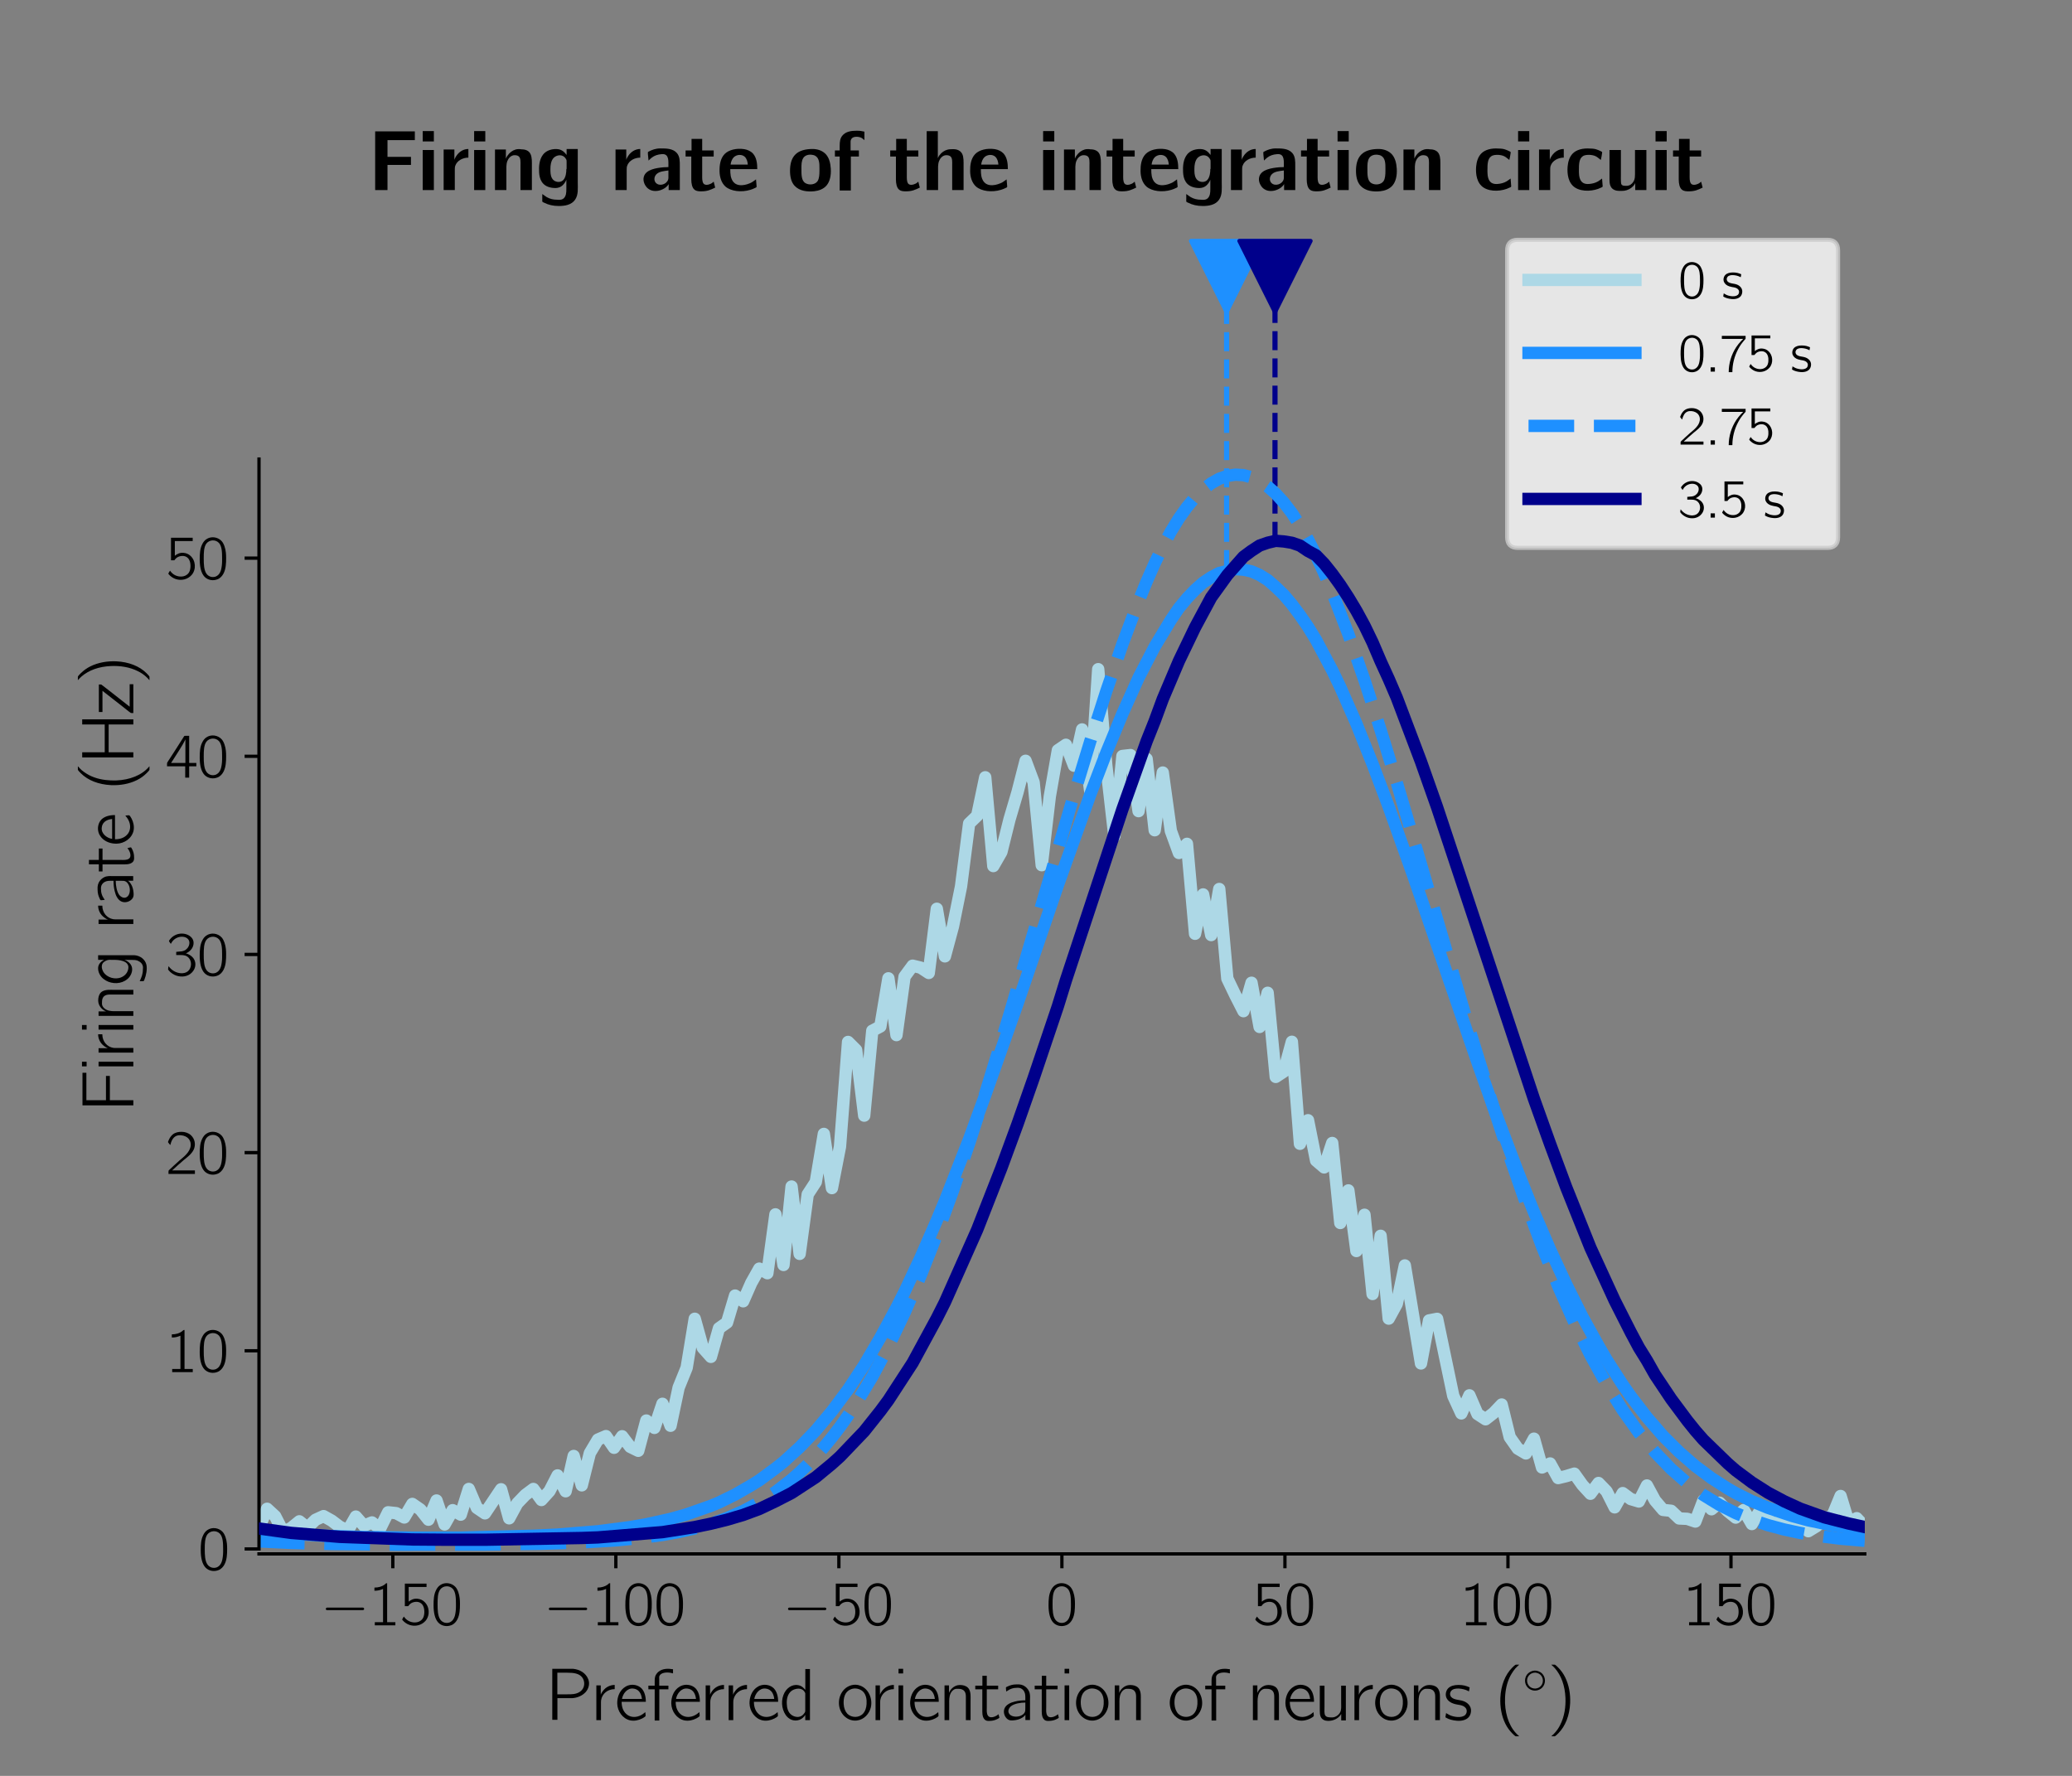 <?xml version="1.0" encoding="utf-8" standalone="no"?>
<!DOCTYPE svg PUBLIC "-//W3C//DTD SVG 1.1//EN"
  "http://www.w3.org/Graphics/SVG/1.1/DTD/svg11.dtd">
<svg xmlns:xlink="http://www.w3.org/1999/xlink" width="504pt" height="432pt" viewBox="0 0 504 432" xmlns="http://www.w3.org/2000/svg" version="1.1">
 <rect x="0" y="0" width="504" height="432" fill="#808080" stroke="none"/>
 <defs>
  <style type="text/css">*{stroke-linejoin: round; stroke-linecap: butt}</style>
 </defs>
 <g id="figure_1">
  <g id="patch_1">
   <path d="M 0 432 
L 504 432 
L 504 0 
L 0 0 
L 0 432 
z
" style="fill: none"/>
  </g>
  <g id="axes_1">
   <g id="patch_2">
    <path d="M 63 378 
L 453.6 378 
L 453.6 51.84 
L 63 51.84 
L 63 378 
z
" style="fill: none"/>
   </g>
   <g id="PathCollection_1">
    <defs>
     <path id="mf5aa8ccef8" d="M -0 8.66 
L 8.66 -8.66 
L -8.66 -8.66 
z
" style="stroke: #1e90ff"/>
    </defs>
    <g clip-path="url(#pd84a118e8a)">
     <use xlink:href="#mf5aa8ccef8" x="298.359" y="67.266" style="fill: #1e90ff; stroke: #1e90ff"/>
    </g>
   </g>
   <g id="LineCollection_1">
    <path d="M 298.359 138.43 
L 298.359 67.266 
" clip-path="url(#pd84a118e8a)" style="fill: none; stroke-dasharray: 4.625,2; stroke-dashoffset: 0; stroke: #1e90ff; stroke-width: 1.25"/>
   </g>
   <g id="LineCollection_2">
    <path d="M 310.135 131.56 
L 310.135 67.266 
" clip-path="url(#pd84a118e8a)" style="fill: none; stroke-dasharray: 4.625,2; stroke-dashoffset: 0; stroke: #00008b; stroke-width: 1.25"/>
   </g>
   <g id="line2d_1">
    <path d="M 63 371.64 
L 64.963 367.022 
L 66.926 368.829 
L 68.888 372.665 
L 70.851 371.678 
L 72.814 370.075 
L 74.777 371.633 
L 76.74 369.707 
L 78.703 368.81 
L 80.665 369.906 
L 82.628 371.386 
L 84.591 372.338 
L 86.554 368.92 
L 88.517 371.151 
L 90.479 370.344 
L 92.442 371.858 
L 94.405 367.878 
L 96.368 368.089 
L 98.331 369.142 
L 100.293 365.844 
L 102.256 367.197 
L 104.219 369.683 
L 106.182 365.011 
L 108.145 370.829 
L 110.108 367.36 
L 112.07 368.452 
L 114.033 362.202 
L 115.996 366.807 
L 117.959 368.136 
L 121.884 362.28 
L 123.847 369.345 
L 125.81 365.715 
L 127.773 363.671 
L 129.736 362.204 
L 131.698 364.891 
L 133.661 362.72 
L 135.624 358.907 
L 137.587 362.761 
L 139.55 354.179 
L 141.513 361.322 
L 143.475 353.488 
L 145.438 350.19 
L 147.401 349.346 
L 149.364 352.185 
L 151.327 349.382 
L 153.289 351.959 
L 155.252 352.921 
L 157.215 345.557 
L 159.178 347.348 
L 161.141 341.486 
L 163.104 346.831 
L 165.066 337.559 
L 167.029 332.709 
L 168.992 320.801 
L 170.955 327.864 
L 172.918 330.07 
L 174.88 323.117 
L 176.843 321.725 
L 178.806 315.158 
L 180.769 316.55 
L 182.732 312.093 
L 184.694 308.603 
L 186.657 309.718 
L 188.62 295.403 
L 190.583 307.714 
L 192.546 288.634 
L 194.509 305.018 
L 196.471 290.548 
L 198.434 287.538 
L 200.397 275.834 
L 202.36 289.016 
L 204.323 278.928 
L 206.285 253.459 
L 208.248 255.425 
L 210.211 271.387 
L 212.174 250.735 
L 214.137 249.703 
L 216.099 237.986 
L 218.062 251.798 
L 220.025 237.575 
L 221.988 234.913 
L 223.951 235.393 
L 225.914 236.683 
L 227.876 221.065 
L 229.839 232.643 
L 231.802 225.351 
L 233.765 215.634 
L 235.728 200.338 
L 237.69 198.443 
L 239.653 189.081 
L 241.616 210.677 
L 243.579 207.261 
L 245.542 199.376 
L 247.505 192.714 
L 249.467 185.068 
L 251.43 190.32 
L 253.393 210.468 
L 255.356 193.738 
L 257.319 182.505 
L 259.281 181.172 
L 261.244 186.265 
L 263.207 177.44 
L 265.17 192.342 
L 267.133 162.784 
L 269.095 186.165 
L 271.058 203.384 
L 273.021 183.901 
L 274.984 183.68 
L 276.947 197.317 
L 278.91 184.615 
L 280.872 201.963 
L 282.835 187.928 
L 284.798 202.11 
L 286.761 207.494 
L 288.724 205.268 
L 290.686 227.149 
L 292.649 217.576 
L 294.612 227.462 
L 296.575 216.255 
L 298.538 238.046 
L 300.501 242.14 
L 302.463 245.975 
L 304.426 239.061 
L 306.389 249.814 
L 308.352 241.503 
L 310.315 261.966 
L 312.277 260.676 
L 314.24 253.42 
L 316.203 278.238 
L 318.166 272.505 
L 320.129 282.313 
L 322.091 283.985 
L 324.054 278.04 
L 326.017 297.504 
L 327.98 289.574 
L 329.943 304.322 
L 331.906 295.499 
L 333.868 314.776 
L 335.831 300.615 
L 337.794 320.765 
L 339.757 317.169 
L 341.72 307.828 
L 345.645 331.673 
L 347.608 321.205 
L 349.571 320.823 
L 353.496 339.56 
L 355.459 343.824 
L 357.422 339.425 
L 359.385 343.976 
L 361.348 345.251 
L 363.311 343.726 
L 365.273 341.661 
L 367.236 349.607 
L 369.199 352.403 
L 371.162 353.561 
L 373.125 349.967 
L 375.087 356.977 
L 377.05 356.002 
L 379.013 359.552 
L 380.976 359.078 
L 382.939 358.477 
L 384.902 361.225 
L 386.864 363.371 
L 388.827 360.75 
L 390.79 362.779 
L 392.753 366.675 
L 394.716 363.212 
L 396.678 364.667 
L 398.641 365.253 
L 400.604 361.358 
L 402.567 364.997 
L 404.53 367.302 
L 406.492 367.512 
L 408.455 369.382 
L 410.418 369.471 
L 412.381 370.126 
L 414.344 364.998 
L 416.307 367.143 
L 418.269 365.549 
L 420.232 367.581 
L 422.195 369.171 
L 424.158 367.335 
L 426.121 370.738 
L 428.083 367.547 
L 432.009 371.316 
L 433.972 368.489 
L 435.935 371.174 
L 437.897 370.185 
L 439.86 372.481 
L 441.823 371.284 
L 443.786 369.536 
L 445.749 368.674 
L 447.712 363.912 
L 449.674 370.363 
L 451.637 369.313 
L 453.6 371.411 
L 453.6 371.411 
" clip-path="url(#pd84a118e8a)" style="fill: none; stroke: #add8e6; stroke-width: 3; stroke-linecap: square"/>
   </g>
   <g id="matplotlib.axis_1">
    <g id="xtick_1">
     <g id="line2d_2">
      <defs>
       <path id="mbafdf47191" d="M 0 0 
L 0 3.5 
" style="stroke: #000000; stroke-width: 0.8"/>
      </defs>
      <g>
       <use xlink:href="#mbafdf47191" x="95.55" y="378" style="stroke: #000000; stroke-width: 0.8"/>
      </g>
     </g>
     <g id="text_1">
      <!-- $\mathdefault{−150}$ -->
      <g transform="translate(77.97 395.378) scale(0.15 -0.15)">
       <defs>
        <path id="HFBRSY10-0" d="M 627 1797 
C 512 1759 499 1586 627 1554 
C 659 1541 698 1548 736 1548 
L 4141 1548 
C 4218 1548 4339 1522 4403 1586 
C 4474 1656 4435 1784 4333 1804 
C 4256 1816 4166 1804 4090 1804 
L 730 1804 
C 698 1804 659 1810 627 1797 
z
" transform="scale(0.016)"/>
        <path id="HFBR17-31" d="M 621 3841 
L 621 3520 
C 973 3520 1216 3584 1498 3706 
L 1498 321 
L 659 321 
L 659 0 
L 2752 0 
L 2752 321 
L 1914 321 
L 1914 4288 
C 1760 4288 1786 4247 1664 4152 
C 1402 3950 1037 3841 621 3841 
z
" transform="scale(0.016)"/>
        <path id="HFBR17-35" d="M 538 4245 
L 538 1949 
L 781 1949 
C 813 1949 858 1943 883 1956 
C 915 1975 934 2020 954 2046 
C 998 2103 1050 2148 1101 2193 
C 1331 2386 1773 2463 2067 2315 
C 2470 2123 2547 1614 2515 1216 
C 2496 964 2419 733 2272 585 
C 1933 224 1363 224 947 435 
C 742 538 570 699 442 891 
L 435 891 
C 416 859 269 634 269 595 
C 269 569 288 550 301 531 
C 493 306 742 132 1030 36 
C 1600 -144 2240 -3 2643 460 
C 3123 1019 3059 1930 2502 2417 
C 2336 2572 2106 2681 1830 2706 
C 1459 2758 1126 2578 928 2411 
L 928 3904 
L 2746 3904 
L 2746 4245 
L 538 4245 
z
" transform="scale(0.016)"/>
        <path id="HFBR17-30" d="M 947 4087 
C 762 3959 634 3785 538 3586 
C 307 3136 282 2609 282 2037 
C 282 1317 410 656 768 276 
C 1107 -77 1645 -167 2099 19 
C 2381 129 2586 366 2714 623 
C 2944 1080 2970 1626 2970 2191 
C 2970 2371 2963 2551 2944 2731 
C 2899 3162 2752 3637 2515 3901 
C 2125 4332 1427 4428 947 4087 
z
M 2234 3721 
C 2534 3400 2560 2783 2560 2198 
L 2560 1851 
C 2560 1555 2509 1170 2445 951 
C 2355 649 2208 431 1914 296 
C 1555 167 1184 289 979 572 
C 704 938 691 1587 691 2159 
C 691 2699 698 3297 960 3650 
C 1248 4036 1869 4100 2234 3721 
z
" transform="scale(0.016)"/>
       </defs>
       <use xlink:href="#HFBRSY10-0" transform="scale(0.996)"/>
       <use xlink:href="#HFBR17-31" transform="translate(77.487 0) scale(0.996)"/>
       <use xlink:href="#HFBR17-35" transform="translate(128.131 0) scale(0.996)"/>
       <use xlink:href="#HFBR17-30" transform="translate(178.774 0) scale(0.996)"/>
      </g>
     </g>
    </g>
    <g id="xtick_2">
     <g id="line2d_3">
      <g>
       <use xlink:href="#mbafdf47191" x="149.8" y="378" style="stroke: #000000; stroke-width: 0.8"/>
      </g>
     </g>
     <g id="text_2">
      <!-- $\mathdefault{−100}$ -->
      <g transform="translate(132.22 395.378) scale(0.15 -0.15)">
       <use xlink:href="#HFBRSY10-0" transform="scale(0.996)"/>
       <use xlink:href="#HFBR17-31" transform="translate(77.487 0) scale(0.996)"/>
       <use xlink:href="#HFBR17-30" transform="translate(128.131 0) scale(0.996)"/>
       <use xlink:href="#HFBR17-30" transform="translate(178.774 0) scale(0.996)"/>
      </g>
     </g>
    </g>
    <g id="xtick_3">
     <g id="line2d_4">
      <g>
       <use xlink:href="#mbafdf47191" x="204.05" y="378" style="stroke: #000000; stroke-width: 0.8"/>
      </g>
     </g>
     <g id="text_3">
      <!-- $\mathdefault{−50}$ -->
      <g transform="translate(190.393 395.378) scale(0.15 -0.15)">
       <use xlink:href="#HFBRSY10-0" transform="scale(0.996)"/>
       <use xlink:href="#HFBR17-35" transform="translate(77.487 0) scale(0.996)"/>
       <use xlink:href="#HFBR17-30" transform="translate(128.131 0) scale(0.996)"/>
      </g>
     </g>
    </g>
    <g id="xtick_4">
     <g id="line2d_5">
      <g>
       <use xlink:href="#mbafdf47191" x="258.3" y="378" style="stroke: #000000; stroke-width: 0.8"/>
      </g>
     </g>
     <g id="text_4">
      <!-- $\mathdefault{0}$ -->
      <g transform="translate(254.377 395.378) scale(0.15 -0.15)">
       <use xlink:href="#HFBR17-30" transform="scale(0.996)"/>
      </g>
     </g>
    </g>
    <g id="xtick_5">
     <g id="line2d_6">
      <g>
       <use xlink:href="#mbafdf47191" x="312.55" y="378" style="stroke: #000000; stroke-width: 0.8"/>
      </g>
     </g>
     <g id="text_5">
      <!-- $\mathdefault{50}$ -->
      <g transform="translate(304.704 395.378) scale(0.15 -0.15)">
       <use xlink:href="#HFBR17-35" transform="scale(0.996)"/>
       <use xlink:href="#HFBR17-30" transform="translate(50.643 0) scale(0.996)"/>
      </g>
     </g>
    </g>
    <g id="xtick_6">
     <g id="line2d_7">
      <g>
       <use xlink:href="#mbafdf47191" x="366.8" y="378" style="stroke: #000000; stroke-width: 0.8"/>
      </g>
     </g>
     <g id="text_6">
      <!-- $\mathdefault{100}$ -->
      <g transform="translate(355.032 395.378) scale(0.15 -0.15)">
       <use xlink:href="#HFBR17-31" transform="scale(0.996)"/>
       <use xlink:href="#HFBR17-30" transform="translate(50.643 0) scale(0.996)"/>
       <use xlink:href="#HFBR17-30" transform="translate(101.286 0) scale(0.996)"/>
      </g>
     </g>
    </g>
    <g id="xtick_7">
     <g id="line2d_8">
      <g>
       <use xlink:href="#mbafdf47191" x="421.05" y="378" style="stroke: #000000; stroke-width: 0.8"/>
      </g>
     </g>
     <g id="text_7">
      <!-- $\mathdefault{150}$ -->
      <g transform="translate(409.282 395.378) scale(0.15 -0.15)">
       <use xlink:href="#HFBR17-31" transform="scale(0.996)"/>
       <use xlink:href="#HFBR17-35" transform="translate(50.643 0) scale(0.996)"/>
       <use xlink:href="#HFBR17-30" transform="translate(101.286 0) scale(0.996)"/>
      </g>
     </g>
    </g>
    <g id="text_8">
     <!-- Preferred orientation of neurons $(^\circ)$ -->
     <g transform="translate(132.911 418.444) scale(0.175 -0.175)">
      <defs>
       <path id="HFBR17-50" d="M 512 4480 
L 512 32 
L 960 32 
L 960 1920 
L 1862 1920 
C 2003 1920 2144 1920 2278 1920 
C 2752 1959 3149 2153 3418 2443 
C 3693 2746 3814 3210 3635 3603 
C 3430 4099 2944 4415 2323 4480 
C 2138 4480 1946 4480 1760 4480 
L 512 4480 
z
M 954 2254 
L 954 4139 
L 1830 4139 
C 2387 4139 2893 4075 3149 3690 
C 3322 3432 3347 3072 3206 2795 
C 3130 2646 3014 2531 2874 2447 
C 2560 2254 2195 2254 1843 2254 
L 954 2254 
z
" transform="scale(0.016)"/>
       <path id="HFBR17-72" d="M 800 2224 
L 794 2224 
L 794 3033 
L 410 3033 
L 410 0 
L 813 0 
L 813 1465 
C 813 1562 813 1658 826 1754 
C 915 2301 1389 2706 2010 2706 
L 2010 3072 
C 1600 3072 1222 2873 979 2545 
C 909 2449 832 2339 800 2224 
z
" transform="scale(0.016)"/>
       <path id="HFBR17-65" d="M 2675 700 
C 2528 591 2483 533 2298 436 
C 1907 224 1446 224 1114 459 
C 794 689 608 1065 608 1600 
L 2720 1600 
C 2720 2075 2611 2487 2342 2776 
C 2048 3065 1587 3155 1197 3033 
C 1050 2988 915 2911 794 2814 
C 390 2487 218 1966 224 1458 
C 237 790 691 122 1363 -20 
C 1715 -91 2086 -13 2400 147 
C 2458 179 2669 295 2694 353 
C 2714 385 2675 700 2675 700 
z
M 2381 1850 
L 640 1850 
C 717 2319 1101 2814 1619 2756 
C 2042 2718 2266 2416 2349 2037 
C 2362 1972 2368 1915 2381 1850 
z
" transform="scale(0.016)"/>
       <path id="HFBR17-66" d="M 678 3009 
L 128 3009 
L 128 2688 
L 678 2688 
L 678 -32 
L 1082 -32 
L 1082 2688 
L 1875 2688 
L 1875 3009 
L 1075 3009 
L 1075 3570 
C 1075 3660 1056 3771 1094 3861 
C 1229 4144 1683 4196 2054 4132 
C 2131 4119 2202 4093 2278 4080 
L 2278 4441 
C 1843 4512 1363 4512 1005 4219 
C 947 4168 896 4118 851 4053 
C 717 3888 678 3704 678 3417 
L 678 3009 
z
" transform="scale(0.016)"/>
       <path id="HFBR17-64" d="M 2278 4460 
L 2278 2648 
C 2157 2783 2035 2911 1869 2988 
C 1299 3226 749 2918 467 2410 
C 141 1806 179 1009 570 443 
C 845 51 1299 -141 1779 32 
C 1965 103 2189 289 2266 456 
L 2272 456 
L 2272 0 
L 2682 0 
L 2682 4460 
L 2278 4460 
z
M 2253 2397 
C 2285 2339 2272 2262 2272 2198 
L 2272 874 
C 2272 726 2266 713 2182 598 
C 2067 424 1888 302 1677 283 
C 1370 257 1056 405 877 656 
C 774 803 717 983 685 1163 
C 672 1234 672 1298 666 1369 
C 627 1793 717 2294 1088 2564 
C 1152 2609 1222 2641 1293 2673 
C 1664 2815 2074 2776 2253 2397 
z
" transform="scale(0.016)"/>
       <path id="HFBR17-6f" d="M 685 2693 
C 115 2127 51 1144 544 508 
C 614 411 698 328 794 257 
C 1030 64 1376 -77 1779 -32 
C 2419 45 2861 566 2995 1112 
C 3174 1877 2797 2731 2093 3001 
C 1542 3226 992 3001 685 2693 
z
M 2285 2519 
C 2592 2242 2650 1799 2624 1407 
C 2605 1105 2522 790 2310 565 
C 1965 192 1325 192 954 552 
C 762 758 646 1053 627 1407 
C 595 1927 723 2480 1235 2686 
C 1613 2853 2048 2731 2285 2519 
z
" transform="scale(0.016)"/>
       <path id="HFBR17-69" d="M 410 4480 
L 410 4075 
L 813 4075 
L 813 4480 
L 410 4480 
z
M 410 3033 
L 410 0 
L 813 0 
L 813 3033 
L 410 3033 
z
" transform="scale(0.016)"/>
       <path id="HFBR17-6e" d="M 806 2386 
L 800 2386 
L 800 3033 
L 410 3033 
L 410 0 
L 819 0 
L 819 1404 
C 819 1718 800 2040 941 2334 
C 1011 2482 1120 2610 1267 2687 
C 1389 2745 1517 2745 1651 2732 
C 1843 2732 2029 2681 2150 2520 
C 2266 2372 2272 2180 2272 2000 
L 2272 0 
L 2682 0 
L 2682 1719 
C 2682 2040 2714 2392 2560 2681 
C 2438 2912 2202 3021 1952 3053 
C 1824 3072 1690 3072 1562 3047 
C 1229 2976 922 2707 806 2386 
z
" transform="scale(0.016)"/>
       <path id="HFBR17-74" d="M 691 3872 
L 691 3009 
L 70 3009 
L 70 2688 
L 685 2688 
L 685 961 
C 685 677 666 335 851 97 
C 960 -45 1107 -83 1331 -64 
C 1517 -64 1702 -25 1875 42 
C 1933 68 2144 161 2170 207 
C 2182 233 2099 518 2099 518 
L 1946 401 
C 1747 278 1350 149 1184 382 
C 1037 582 1075 880 1075 1112 
L 1075 2688 
L 2067 2688 
L 2067 3009 
L 1075 3009 
L 1075 3872 
L 691 3872 
z
" transform="scale(0.016)"/>
       <path id="HFBR17-61" d="M 506 2497 
C 614 2551 704 2630 813 2683 
C 986 2762 1165 2816 1357 2816 
C 1446 2822 1549 2835 1638 2816 
C 1798 2790 1939 2693 2035 2557 
C 2131 2401 2170 2265 2170 2014 
L 2170 1729 
C 1862 1729 1555 1703 1261 1625 
C 890 1541 486 1352 352 1014 
C 218 690 358 261 646 66 
C 787 -32 954 -32 1120 -19 
C 1389 0 1658 65 1888 208 
C 1997 272 2106 357 2170 467 
L 2176 467 
L 2176 13 
L 2579 13 
L 2579 1721 
C 2579 1908 2598 2109 2560 2297 
C 2522 2555 2362 2769 2176 2918 
C 1958 3086 1709 3143 1376 3118 
C 1069 3118 832 3040 602 2929 
C 570 2916 506 2895 486 2857 
C 467 2830 480 2785 480 2752 
C 493 2667 499 2582 506 2497 
z
M 2170 1536 
L 2170 1048 
C 2170 900 2176 765 2093 637 
C 2022 534 1926 463 1824 412 
C 1459 225 902 283 742 592 
C 614 816 749 1080 934 1228 
C 1210 1440 1747 1536 2170 1536 
z
" transform="scale(0.016)"/>
       <path id="HFBR17-75" d="M 410 3008 
L 410 830 
C 410 643 416 457 493 283 
C 614 33 870 -64 1133 -64 
C 1485 -64 1837 52 2093 303 
C 2163 373 2227 444 2272 534 
L 2278 534 
L 2278 -25 
L 2682 -25 
L 2682 3008 
L 2272 3008 
L 2272 1466 
C 2272 1196 2310 900 2170 656 
C 2067 476 1888 335 1690 271 
C 1555 232 1414 232 1274 245 
C 1139 258 992 271 902 386 
C 774 541 819 907 819 1132 
L 819 3008 
L 410 3008 
z
" transform="scale(0.016)"/>
       <path id="HFBR17-73" d="M 198 617 
C 186 527 166 444 154 354 
C 141 283 122 251 186 219 
C 448 65 762 -19 1133 -51 
C 1549 -90 2074 7 2278 418 
C 2336 534 2368 662 2374 791 
C 2400 1253 2035 1549 1722 1658 
C 1370 1793 890 1748 646 2018 
C 518 2166 512 2385 634 2539 
C 890 2899 1715 2744 2042 2584 
C 2093 2558 2138 2526 2195 2513 
L 2253 2860 
C 1952 2995 1690 3072 1274 3072 
C 915 3072 589 2989 384 2783 
C 179 2571 109 2217 230 1948 
C 346 1690 589 1523 851 1440 
C 1229 1305 1658 1369 1907 1061 
C 2048 881 2022 611 1862 450 
C 1555 167 902 270 544 424 
C 422 476 314 553 198 617 
z
" transform="scale(0.016)"/>
       <path id="HFBR17-28" d="M 2189 -1408 
C 2138 -1350 2074 -1298 2016 -1247 
C 1965 -1202 1920 -1151 1875 -1099 
C 1235 -392 902 739 954 1941 
C 979 2596 1107 3264 1414 3856 
C 1555 4119 1798 4492 2016 4678 
C 2074 4730 2138 4781 2189 4839 
L 1978 4839 
C 1946 4839 1901 4845 1869 4833 
C 1792 4794 1600 4601 1574 4575 
C 960 3959 595 3027 544 1941 
C 512 1163 640 372 986 -322 
C 1139 -630 1344 -913 1587 -1157 
C 1651 -1221 1792 -1363 1869 -1401 
C 1901 -1414 1946 -1408 1978 -1408 
L 2189 -1408 
z
" transform="scale(0.016)"/>
       <path id="HFBRSY10-e" d="M 582 2413 
C 250 1933 282 1248 698 819 
C 858 659 1050 550 1267 486 
C 1773 339 2266 570 2509 832 
C 2938 1293 2944 2029 2541 2502 
C 2394 2682 2182 2803 1965 2874 
C 1389 3072 832 2758 582 2413 
z
M 1894 2630 
C 2029 2586 2150 2522 2253 2432 
C 2643 2080 2694 1472 2368 1062 
C 2202 864 1978 723 1658 698 
C 1357 685 1107 794 941 941 
C 550 1293 499 1901 826 2310 
C 902 2400 992 2483 1094 2541 
C 1318 2669 1606 2726 1894 2630 
z
" transform="scale(0.016)"/>
       <path id="HFBR17-29" d="M 320 4839 
C 371 4781 435 4730 493 4678 
C 544 4633 589 4582 634 4530 
C 1190 3888 1510 3014 1555 1941 
C 1587 1144 1466 315 1101 -405 
C 979 -656 819 -894 634 -1099 
C 589 -1151 544 -1202 493 -1247 
C 435 -1298 371 -1350 320 -1408 
L 531 -1408 
C 563 -1408 608 -1414 640 -1401 
C 717 -1363 909 -1170 934 -1144 
C 1549 -527 1914 405 1965 1491 
C 1997 2268 1869 3059 1523 3753 
C 1370 4061 1165 4344 922 4588 
C 858 4653 717 4794 640 4833 
C 608 4845 563 4839 531 4839 
L 320 4839 
z
" transform="scale(0.016)"/>
      </defs>
      <use xlink:href="#HFBR17-50" transform="scale(0.996)"/>
      <use xlink:href="#HFBR17-72" transform="translate(62.889 0) scale(0.996)"/>
      <use xlink:href="#HFBR17-65" transform="translate(94.852 0) scale(0.996)"/>
      <use xlink:href="#HFBR17-66" transform="translate(139.684 0) scale(0.996)"/>
      <use xlink:href="#HFBR17-65" transform="translate(169.987 0) scale(0.996)"/>
      <use xlink:href="#HFBR17-72" transform="translate(214.819 0) scale(0.996)"/>
      <use xlink:href="#HFBR17-72" transform="translate(246.782 0) scale(0.996)"/>
      <use xlink:href="#HFBR17-65" transform="translate(278.745 0) scale(0.996)"/>
      <use xlink:href="#HFBR17-64" transform="translate(323.577 0) scale(0.996)"/>
      <use xlink:href="#HFBR17-6f" transform="translate(403.195 0) scale(0.996)"/>
      <use xlink:href="#HFBR17-72" transform="translate(450.932 0) scale(0.996)"/>
      <use xlink:href="#HFBR17-69" transform="translate(482.895 0) scale(0.996)"/>
      <use xlink:href="#HFBR17-65" transform="translate(501.99 0) scale(0.996)"/>
      <use xlink:href="#HFBR17-6e" transform="translate(546.822 0) scale(0.996)"/>
      <use xlink:href="#HFBR17-74" transform="translate(594.975 0) scale(0.996)"/>
      <use xlink:href="#HFBR17-61" transform="translate(631.089 0) scale(0.996)"/>
      <use xlink:href="#HFBR17-74" transform="translate(677.581 0) scale(0.996)"/>
      <use xlink:href="#HFBR17-69" transform="translate(713.695 0) scale(0.996)"/>
      <use xlink:href="#HFBR17-6f" transform="translate(732.79 0) scale(0.996)"/>
      <use xlink:href="#HFBR17-6e" transform="translate(783.434 0) scale(0.996)"/>
      <use xlink:href="#HFBR17-6f" transform="translate(863.051 0) scale(0.996)"/>
      <use xlink:href="#HFBR17-66" transform="translate(913.695 0) scale(0.996)"/>
      <use xlink:href="#HFBR17-6e" transform="translate(975.463 0) scale(0.996)"/>
      <use xlink:href="#HFBR17-65" transform="translate(1023.615 0) scale(0.996)"/>
      <use xlink:href="#HFBR17-75" transform="translate(1068.447 0) scale(0.996)"/>
      <use xlink:href="#HFBR17-72" transform="translate(1116.599 0) scale(0.996)"/>
      <use xlink:href="#HFBR17-6f" transform="translate(1148.563 0) scale(0.996)"/>
      <use xlink:href="#HFBR17-6e" transform="translate(1199.206 0) scale(0.996)"/>
      <use xlink:href="#HFBR17-73" transform="translate(1247.358 0) scale(0.996)"/>
      <use xlink:href="#HFBR17-28" transform="translate(1317.263 0) scale(0.996)"/>
      <use xlink:href="#HFBRSY10-e" transform="translate(1356.283 36.154) scale(0.697)"/>
      <use xlink:href="#HFBR17-29" transform="translate(1391.65 0) scale(0.996)"/>
     </g>
    </g>
   </g>
   <g id="matplotlib.axis_2">
    <g id="ytick_1">
     <g id="line2d_9">
      <defs>
       <path id="m2983f6e3b5" d="M 0 0 
L -3.5 0 
" style="stroke: #000000; stroke-width: 0.8"/>
      </defs>
      <g>
       <use xlink:href="#m2983f6e3b5" x="63" y="376.795" style="stroke: #000000; stroke-width: 0.8"/>
      </g>
     </g>
     <g id="text_9">
      <!-- $\mathdefault{0}$ -->
      <g transform="translate(48.154 381.984) scale(0.15 -0.15)">
       <use xlink:href="#HFBR17-30" transform="scale(0.996)"/>
      </g>
     </g>
    </g>
    <g id="ytick_2">
     <g id="line2d_10">
      <g>
       <use xlink:href="#m2983f6e3b5" x="63" y="328.589" style="stroke: #000000; stroke-width: 0.8"/>
      </g>
     </g>
     <g id="text_10">
      <!-- $\mathdefault{10}$ -->
      <g transform="translate(40.309 333.778) scale(0.15 -0.15)">
       <use xlink:href="#HFBR17-31" transform="scale(0.996)"/>
       <use xlink:href="#HFBR17-30" transform="translate(50.643 0) scale(0.996)"/>
      </g>
     </g>
    </g>
    <g id="ytick_3">
     <g id="line2d_11">
      <g>
       <use xlink:href="#m2983f6e3b5" x="63" y="280.384" style="stroke: #000000; stroke-width: 0.8"/>
      </g>
     </g>
     <g id="text_11">
      <!-- $\mathdefault{20}$ -->
      <g transform="translate(40.309 285.573) scale(0.15 -0.15)">
       <defs>
        <path id="HFBR17-32" d="M 467 2942 
C 557 3302 710 3711 1075 3872 
C 1229 3936 1395 3949 1562 3936 
C 1875 3910 2182 3782 2374 3526 
C 2515 3333 2566 3096 2541 2866 
C 2464 2198 1811 1718 1389 1359 
C 1146 1154 454 500 454 500 
L 346 397 
C 288 340 282 340 282 224 
L 282 0 
L 2970 0 
L 2970 360 
L 653 360 
C 858 559 1709 1313 1824 1403 
C 2195 1706 2611 2008 2835 2446 
C 3085 2948 2976 3580 2554 3953 
C 2298 4179 1946 4288 1606 4288 
C 1293 4288 973 4224 723 4026 
C 531 3865 371 3628 282 3384 
C 262 3346 230 3282 237 3237 
C 243 3199 282 3167 301 3141 
C 352 3077 403 3000 467 2942 
z
" transform="scale(0.016)"/>
       </defs>
       <use xlink:href="#HFBR17-32" transform="scale(0.996)"/>
       <use xlink:href="#HFBR17-30" transform="translate(50.643 0) scale(0.996)"/>
      </g>
     </g>
    </g>
    <g id="ytick_4">
     <g id="line2d_12">
      <g>
       <use xlink:href="#m2983f6e3b5" x="63" y="232.178" style="stroke: #000000; stroke-width: 0.8"/>
      </g>
     </g>
     <g id="text_12">
      <!-- $\mathdefault{30}$ -->
      <g transform="translate(40.309 237.367) scale(0.15 -0.15)">
       <defs>
        <path id="HFBR17-33" d="M 518 3246 
C 570 3323 608 3407 666 3484 
C 800 3664 986 3805 1197 3889 
C 1530 4024 2016 4024 2278 3726 
C 2509 3461 2413 3047 2202 2802 
C 2010 2576 1760 2466 1389 2466 
C 1280 2466 1178 2434 1069 2434 
L 1069 2112 
L 1510 2112 
C 1882 2112 2125 2055 2330 1836 
C 2682 1463 2650 801 2259 461 
C 2061 294 1786 242 1530 261 
C 1030 300 589 564 294 975 
C 262 911 262 821 250 750 
C 230 647 230 647 294 564 
C 480 313 845 82 1133 -2 
C 1645 -156 2240 -86 2637 306 
C 2714 384 2784 467 2842 557 
C 3078 930 3085 1418 2822 1778 
C 2714 1926 2573 2042 2413 2132 
C 2304 2196 2176 2260 2048 2273 
C 2419 2447 2765 2741 2829 3223 
C 2886 3672 2624 3948 2355 4108 
C 1939 4352 1395 4352 966 4139 
C 768 4043 589 3902 454 3728 
C 429 3696 333 3587 333 3535 
C 333 3503 358 3471 378 3445 
L 518 3246 
z
" transform="scale(0.016)"/>
       </defs>
       <use xlink:href="#HFBR17-33" transform="scale(0.996)"/>
       <use xlink:href="#HFBR17-30" transform="translate(50.643 0) scale(0.996)"/>
      </g>
     </g>
    </g>
    <g id="ytick_5">
     <g id="line2d_13">
      <g>
       <use xlink:href="#m2983f6e3b5" x="63" y="183.973" style="stroke: #000000; stroke-width: 0.8"/>
      </g>
     </g>
     <g id="text_13">
      <!-- $\mathdefault{40}$ -->
      <g transform="translate(40.309 189.162) scale(0.15 -0.15)">
       <defs>
        <path id="HFBR17-34" d="M 134 1152 
L 1984 1152 
L 1984 0 
L 2387 0 
L 2387 1152 
L 3117 1152 
L 3117 1493 
L 2387 1493 
L 2387 4254 
L 2042 4254 
C 1926 4254 1894 4261 1843 4164 
C 1587 3745 237 1649 192 1591 
C 141 1500 134 1507 134 1372 
L 134 1152 
z
M 2003 3896 
L 2003 1493 
L 550 1493 
C 595 1583 659 1666 717 1756 
C 1037 2251 1798 3427 1958 3794 
C 1978 3826 1984 3864 2003 3896 
z
" transform="scale(0.016)"/>
       </defs>
       <use xlink:href="#HFBR17-34" transform="scale(0.996)"/>
       <use xlink:href="#HFBR17-30" transform="translate(50.643 0) scale(0.996)"/>
      </g>
     </g>
    </g>
    <g id="ytick_6">
     <g id="line2d_14">
      <g>
       <use xlink:href="#m2983f6e3b5" x="63" y="135.768" style="stroke: #000000; stroke-width: 0.8"/>
      </g>
     </g>
     <g id="text_14">
      <!-- $\mathdefault{50}$ -->
      <g transform="translate(40.309 140.956) scale(0.15 -0.15)">
       <use xlink:href="#HFBR17-35" transform="scale(0.996)"/>
       <use xlink:href="#HFBR17-30" transform="translate(50.643 0) scale(0.996)"/>
      </g>
     </g>
    </g>
    <g id="text_15">
     <!-- Firing rate (Hz) -->
     <g transform="translate(32.435 270.315) rotate(-90) scale(0.175 -0.175)">
      <defs>
       <path id="HFBR17-46" d="M 512 4437 
L 512 0 
L 960 0 
L 960 2048 
L 3078 2048 
L 3078 2388 
L 960 2388 
L 960 4096 
L 3354 4096 
L 3354 4437 
L 512 4437 
z
" transform="scale(0.016)"/>
       <path id="HFBR17-67" d="M 2266 767 
L 2272 767 
L 2272 170 
C 2272 -10 2272 -183 2214 -356 
C 2118 -588 1952 -800 1677 -838 
C 1600 -845 1517 -838 1440 -832 
C 1024 -832 749 -707 416 -555 
L 416 -799 
C 416 -922 435 -928 557 -967 
C 883 -1102 1472 -1236 1875 -1134 
C 2323 -1018 2650 -594 2682 -78 
C 2688 12 2682 109 2682 200 
L 2682 3072 
L 2278 3072 
L 2278 2559 
C 2182 2719 2080 2867 1914 2970 
C 1466 3240 858 2944 608 2597 
C 198 2089 122 1302 448 735 
C 512 626 589 523 678 433 
C 986 131 1510 -30 1888 240 
C 2042 343 2221 581 2266 767 
z
M 1632 2752 
C 1690 2752 1754 2752 1811 2739 
C 2042 2694 2170 2488 2246 2282 
C 2291 2141 2278 1987 2278 1839 
C 2278 1518 2272 1184 2163 881 
C 2086 657 1926 457 1677 432 
C 1594 425 1510 438 1427 457 
C 1037 547 768 881 685 1267 
C 570 1826 845 2507 1408 2700 
C 1478 2726 1555 2745 1632 2752 
z
" transform="scale(0.016)"/>
       <path id="HFBR17-48" d="M 512 4460 
L 512 0 
L 960 0 
L 960 2155 
L 3386 2155 
L 3386 0 
L 3834 0 
L 3834 4460 
L 3386 4460 
L 3386 2496 
L 960 2496 
L 960 4460 
L 512 4460 
z
" transform="scale(0.016)"/>
       <path id="HFBR17-7a" d="M 230 3008 
L 230 2693 
L 2074 2693 
L 646 866 
C 480 643 294 446 141 210 
C 134 147 134 70 134 0 
L 2650 0 
L 2650 321 
L 691 321 
L 2131 2155 
C 2291 2372 2464 2575 2624 2798 
C 2630 2862 2630 2939 2630 3008 
L 230 3008 
z
" transform="scale(0.016)"/>
      </defs>
      <use xlink:href="#HFBR17-46" transform="scale(0.996)"/>
      <use xlink:href="#HFBR17-69" transform="translate(55.832 0) scale(0.996)"/>
      <use xlink:href="#HFBR17-72" transform="translate(74.927 0) scale(0.996)"/>
      <use xlink:href="#HFBR17-69" transform="translate(106.89 0) scale(0.996)"/>
      <use xlink:href="#HFBR17-6e" transform="translate(125.985 0) scale(0.996)"/>
      <use xlink:href="#HFBR17-67" transform="translate(174.138 0) scale(0.996)"/>
      <use xlink:href="#HFBR17-72" transform="translate(253.756 0) scale(0.996)"/>
      <use xlink:href="#HFBR17-61" transform="translate(285.719 0) scale(0.996)"/>
      <use xlink:href="#HFBR17-74" transform="translate(332.211 0) scale(0.996)"/>
      <use xlink:href="#HFBR17-65" transform="translate(368.325 0) scale(0.996)"/>
      <use xlink:href="#HFBR17-28" transform="translate(444.622 0) scale(0.996)"/>
      <use xlink:href="#HFBR17-48" transform="translate(483.642 0) scale(0.996)"/>
      <use xlink:href="#HFBR17-7a" transform="translate(551.305 0) scale(0.996)"/>
      <use xlink:href="#HFBR17-29" transform="translate(594.061 0) scale(0.996)"/>
     </g>
    </g>
   </g>
   <g id="PathCollection_2">
    <defs>
     <path id="m003c8a048e" d="M -0 8.66 
L 8.66 -8.66 
L -8.66 -8.66 
z
" style="stroke: #00008b"/>
    </defs>
    <g clip-path="url(#pd84a118e8a)">
     <use xlink:href="#m003c8a048e" x="310.135" y="67.266" style="fill: #00008b; stroke: #00008b"/>
    </g>
   </g>
   <g id="line2d_15">
    <path d="M 63 372.453 
L 68.888 372.994 
L 78.703 373.591 
L 88.517 373.894 
L 100.293 374.054 
L 112.07 374.044 
L 129.736 373.587 
L 135.624 373.298 
L 145.438 372.499 
L 153.289 371.478 
L 157.215 370.797 
L 163.104 369.492 
L 167.029 368.383 
L 172.918 366.309 
L 174.88 365.499 
L 178.806 363.574 
L 182.732 361.308 
L 184.694 360.091 
L 188.62 357.198 
L 190.583 355.642 
L 194.509 352.061 
L 198.434 347.981 
L 202.36 343.278 
L 206.285 338.021 
L 210.211 332.071 
L 214.137 325.377 
L 218.062 318.119 
L 220.025 314.24 
L 223.951 305.851 
L 227.876 296.865 
L 229.839 292.156 
L 235.728 277.117 
L 239.653 266.389 
L 247.505 244.147 
L 257.319 215.326 
L 265.17 193.369 
L 269.095 183.131 
L 273.021 173.62 
L 276.947 164.88 
L 280.872 157.307 
L 284.798 150.806 
L 286.761 147.924 
L 288.724 145.544 
L 290.686 143.484 
L 292.649 141.732 
L 294.612 140.419 
L 296.575 139.381 
L 300.501 138.43 
L 302.463 138.581 
L 304.426 138.997 
L 306.389 139.863 
L 308.352 141.089 
L 310.315 142.8 
L 312.277 144.696 
L 314.24 147.017 
L 316.203 149.649 
L 318.166 152.494 
L 320.129 155.691 
L 324.054 163.072 
L 326.017 167.145 
L 329.943 176.062 
L 333.868 185.854 
L 337.794 196.275 
L 343.682 212.777 
L 359.385 258.406 
L 363.311 269.461 
L 369.199 285.061 
L 373.125 294.875 
L 377.05 303.973 
L 380.976 312.431 
L 384.902 320.3 
L 388.827 327.394 
L 390.79 330.754 
L 394.716 336.866 
L 396.678 339.664 
L 400.604 344.777 
L 404.53 349.316 
L 408.455 353.221 
L 412.381 356.636 
L 416.307 359.568 
L 420.232 362.086 
L 422.195 363.225 
L 426.121 365.175 
L 430.046 366.787 
L 435.935 368.779 
L 439.86 369.838 
L 445.749 371.054 
L 453.6 372.219 
L 453.6 372.219 
" clip-path="url(#pd84a118e8a)" style="fill: none; stroke: #1e90ff; stroke-width: 3; stroke-linecap: square"/>
   </g>
   <g id="line2d_16">
    <path d="M 63 374.952 
L 70.851 375.337 
L 80.665 375.6 
L 96.368 375.759 
L 117.959 375.731 
L 131.698 375.537 
L 141.513 375.211 
L 149.364 374.741 
L 155.252 374.192 
L 161.141 373.399 
L 165.066 372.689 
L 168.992 371.794 
L 172.918 370.674 
L 176.843 369.283 
L 180.769 367.568 
L 184.694 365.474 
L 188.62 362.939 
L 192.546 359.899 
L 194.509 358.168 
L 196.471 356.287 
L 198.434 354.247 
L 200.397 352.039 
L 202.36 349.658 
L 204.323 347.094 
L 206.285 344.341 
L 208.248 341.394 
L 212.174 334.892 
L 216.099 327.552 
L 220.025 319.353 
L 223.951 310.289 
L 227.876 300.376 
L 231.802 289.651 
L 235.728 278.175 
L 239.653 266.032 
L 245.542 246.814 
L 253.393 220.066 
L 261.244 193.315 
L 265.17 180.433 
L 269.095 168.157 
L 273.021 156.698 
L 276.947 146.257 
L 278.91 141.479 
L 280.872 137.026 
L 282.835 132.943 
L 284.798 129.306 
L 286.761 126.11 
L 288.724 123.344 
L 290.686 121.002 
L 292.649 119.077 
L 294.612 117.565 
L 296.575 116.461 
L 298.538 115.764 
L 300.501 115.471 
L 302.463 115.582 
L 304.426 116.098 
L 306.389 117.018 
L 308.352 118.347 
L 310.315 120.086 
L 312.277 122.239 
L 314.24 124.814 
L 316.203 127.815 
L 318.166 131.253 
L 320.129 135.136 
L 322.091 139.435 
L 324.054 144.07 
L 327.98 154.255 
L 331.906 165.503 
L 335.831 177.612 
L 339.757 190.377 
L 345.645 210.291 
L 357.422 250.413 
L 363.311 269.434 
L 367.236 281.403 
L 371.162 292.68 
L 375.087 303.186 
L 379.013 312.869 
L 382.939 321.695 
L 386.864 329.657 
L 390.79 336.764 
L 394.716 343.041 
L 398.641 348.528 
L 402.567 353.275 
L 406.492 357.342 
L 410.418 360.79 
L 414.344 363.685 
L 418.269 366.092 
L 422.195 368.076 
L 426.121 369.696 
L 430.046 371.007 
L 433.972 372.061 
L 437.897 372.901 
L 441.823 373.567 
L 447.712 374.309 
L 453.6 374.821 
L 453.6 374.821 
" clip-path="url(#pd84a118e8a)" style="fill: none; stroke-dasharray: 11.1,4.8; stroke-dashoffset: 0; stroke: #1e90ff; stroke-width: 3"/>
   </g>
   <g id="patch_3">
    <path d="M 63 376.795 
L 63 111.665 
" style="fill: none; stroke: #000000; stroke-width: 0.8; stroke-linejoin: miter; stroke-linecap: square"/>
   </g>
   <g id="patch_4">
    <path d="M 63 378 
L 453.6 378 
" style="fill: none; stroke: #000000; stroke-width: 0.8; stroke-linejoin: miter; stroke-linecap: square"/>
   </g>
   <g id="line2d_17">
    <path d="M 63 371.826 
L 70.851 372.896 
L 82.628 373.854 
L 100.293 374.49 
L 108.145 374.551 
L 117.959 374.556 
L 141.513 374.132 
L 145.438 373.989 
L 161.141 372.707 
L 168.992 371.473 
L 172.918 370.654 
L 176.843 369.688 
L 180.769 368.525 
L 184.694 367.075 
L 188.62 365.211 
L 192.546 363.19 
L 198.434 359.337 
L 202.36 356.1 
L 204.323 354.329 
L 210.211 348.177 
L 214.137 343.243 
L 216.099 340.588 
L 221.988 331.53 
L 227.876 320.675 
L 229.839 316.786 
L 237.69 299.141 
L 243.579 284.111 
L 247.505 273.436 
L 251.43 262.235 
L 257.319 244.779 
L 259.281 238.438 
L 265.17 220.619 
L 273.021 196.85 
L 278.91 180.309 
L 280.872 175.393 
L 282.835 170.062 
L 286.761 160.801 
L 290.686 152.635 
L 294.612 145.328 
L 298.538 139.88 
L 302.463 135.44 
L 304.426 133.985 
L 306.389 132.708 
L 308.352 132.023 
L 310.315 131.56 
L 312.277 131.716 
L 314.24 132.032 
L 316.203 132.714 
L 318.166 134.036 
L 320.129 135.091 
L 322.091 137.124 
L 324.054 139.58 
L 326.017 142.309 
L 327.98 145.324 
L 329.943 148.598 
L 331.906 152.21 
L 333.868 156.27 
L 335.831 160.862 
L 337.794 165.154 
L 339.757 169.718 
L 345.645 185.283 
L 349.571 196.394 
L 373.125 267.327 
L 377.05 278.281 
L 380.976 288.833 
L 386.864 303.528 
L 392.753 316.36 
L 396.678 324.107 
L 398.641 327.788 
L 400.604 330.957 
L 402.567 334.431 
L 406.492 340.304 
L 410.418 345.579 
L 412.381 348.022 
L 414.344 350.265 
L 420.232 355.975 
L 422.195 357.686 
L 426.121 360.607 
L 430.046 363.108 
L 433.972 365.196 
L 437.897 366.995 
L 443.786 369.105 
L 449.674 370.616 
L 453.6 371.463 
L 453.6 371.463 
" clip-path="url(#pd84a118e8a)" style="fill: none; stroke: #00008b; stroke-width: 3; stroke-linecap: square"/>
   </g>
   <g id="legend_1">
    <g id="patch_5">
     <path d="M 369.205 133.274 
L 444.5 133.274 
Q 447.1 133.274 447.1 130.674 
L 447.1 60.94 
Q 447.1 58.34 444.5 58.34 
L 369.205 58.34 
Q 366.605 58.34 366.605 60.94 
L 366.605 130.674 
Q 366.605 133.274 369.205 133.274 
z
" style="fill: #ffffff; opacity: 0.8; stroke: #cccccc; stroke-linejoin: miter"/>
    </g>
    <g id="line2d_18">
     <path d="M 371.805 68.09 
L 384.805 68.09 
L 397.805 68.09 
" style="fill: none; stroke: #add8e6; stroke-width: 3; stroke-linecap: square"/>
    </g>
    <g id="text_16">
     <!-- 0 s -->
     <g transform="translate(408.205 72.64) scale(0.13 -0.13)">
      <use xlink:href="#HFBR17-30" transform="scale(0.996)"/>
      <use xlink:href="#HFBR17-73" transform="translate(82.108 0) scale(0.996)"/>
     </g>
    </g>
    <g id="line2d_19">
     <path d="M 371.805 85.849 
L 384.805 85.849 
L 397.805 85.849 
" style="fill: none; stroke: #1e90ff; stroke-width: 3; stroke-linecap: square"/>
    </g>
    <g id="text_17">
     <!-- 0.75 s -->
     <g transform="translate(408.205 90.399) scale(0.13 -0.13)">
      <defs>
       <path id="HFBR17-2e" d="M 634 501 
L 634 0 
L 1133 0 
L 1133 501 
L 634 501 
z
" transform="scale(0.016)"/>
       <path id="HFBR17-37" d="M 230 4200 
L 230 3840 
L 2739 3840 
L 2502 3608 
C 2291 3383 2099 3144 1926 2887 
C 1350 2017 1037 980 1037 -64 
L 1466 -64 
C 1466 877 1702 1817 2150 2648 
C 2368 3067 2598 3369 2899 3723 
C 2938 3762 2995 3807 3014 3858 
C 3027 3890 3021 3935 3021 3975 
L 3021 4200 
L 230 4200 
z
" transform="scale(0.016)"/>
      </defs>
      <use xlink:href="#HFBR17-30" transform="scale(0.996)"/>
      <use xlink:href="#HFBR17-2e" transform="translate(50.643 0) scale(0.996)"/>
      <use xlink:href="#HFBR17-37" transform="translate(78.04 0) scale(0.996)"/>
      <use xlink:href="#HFBR17-35" transform="translate(128.684 0) scale(0.996)"/>
      <use xlink:href="#HFBR17-73" transform="translate(210.792 0) scale(0.996)"/>
     </g>
    </g>
    <g id="line2d_20">
     <path d="M 371.805 103.607 
L 384.805 103.607 
L 397.805 103.607 
" style="fill: none; stroke-dasharray: 11.1,4.8; stroke-dashoffset: 0; stroke: #1e90ff; stroke-width: 3"/>
    </g>
    <g id="text_18">
     <!-- 2.75 -->
     <g transform="translate(408.205 108.157) scale(0.13 -0.13)">
      <use xlink:href="#HFBR17-32" transform="scale(0.996)"/>
      <use xlink:href="#HFBR17-2e" transform="translate(50.643 0) scale(0.996)"/>
      <use xlink:href="#HFBR17-37" transform="translate(78.04 0) scale(0.996)"/>
      <use xlink:href="#HFBR17-35" transform="translate(128.684 0) scale(0.996)"/>
     </g>
    </g>
    <g id="line2d_21">
     <path d="M 371.805 121.366 
L 384.805 121.366 
L 397.805 121.366 
" style="fill: none; stroke: #00008b; stroke-width: 3; stroke-linecap: square"/>
    </g>
    <g id="text_19">
     <!-- 3.5 s -->
     <g transform="translate(408.205 125.916) scale(0.13 -0.13)">
      <use xlink:href="#HFBR17-33" transform="scale(0.996)"/>
      <use xlink:href="#HFBR17-2e" transform="translate(50.643 0) scale(0.996)"/>
      <use xlink:href="#HFBR17-35" transform="translate(78.04 0) scale(0.996)"/>
      <use xlink:href="#HFBR17-73" transform="translate(160.149 0) scale(0.996)"/>
     </g>
    </g>
   </g>
  </g>
  <g id="text_20">
   <!-- \textbf{Firing rate of the integration circuit} -->
   <g transform="translate(89.401 46.237) scale(0.2 -0.2)">
    <defs>
     <path id="HFBRBX10-46" d="M 582 4480 
L 582 0 
L 1523 0 
L 1523 1920 
L 3315 1920 
L 3315 2535 
L 1523 2535 
L 1523 3812 
L 3610 3812 
L 3610 4480 
L 582 4480 
z
" transform="scale(0.016)"/>
     <path id="HFBRBX10-69" d="M 390 4502 
L 390 3712 
L 1242 3712 
L 1242 4502 
L 390 4502 
z
M 390 3057 
L 390 0 
L 1242 0 
L 1242 3057 
L 390 3057 
z
" transform="scale(0.016)"/>
     <path id="HFBRBX10-72" d="M 1216 2320 
L 1210 2320 
L 1210 3096 
L 390 3096 
L 390 0 
L 1242 0 
L 1242 1521 
C 1242 1631 1242 1742 1274 1845 
C 1414 2267 1869 2476 2278 2476 
L 2278 3136 
C 1894 3136 1568 2923 1357 2605 
C 1306 2521 1242 2424 1216 2320 
z
" transform="scale(0.016)"/>
     <path id="HFBRBX10-6e" d="M 1222 2409 
L 1216 2409 
L 1216 3096 
L 384 3096 
L 384 0 
L 1254 0 
L 1254 1367 
C 1254 1645 1229 1943 1325 2209 
C 1408 2422 1568 2610 1798 2656 
C 1952 2675 2106 2649 2189 2578 
C 2362 2448 2330 2131 2330 1872 
L 2330 0 
L 3200 0 
L 3200 1805 
C 3200 2155 3219 2506 3091 2759 
C 2970 3006 2714 3109 2406 3109 
C 2259 3136 2112 3136 1965 3097 
C 1715 3026 1498 2857 1350 2643 
C 1299 2571 1248 2494 1222 2409 
z
" transform="scale(0.016)"/>
     <path id="HFBRBX10-67" d="M 2317 784 
L 2323 784 
L 2323 75 
C 2323 -202 2304 -447 2131 -621 
C 1990 -756 1792 -756 1606 -736 
C 1331 -736 1069 -677 826 -538 
C 704 -466 602 -373 486 -301 
L 486 -730 
C 486 -775 474 -859 499 -892 
C 531 -931 595 -950 640 -969 
C 941 -1125 1312 -1216 1747 -1216 
C 2195 -1216 2714 -1138 2989 -737 
C 3251 -355 3194 130 3194 563 
L 3194 3136 
L 2342 3136 
L 2342 2681 
C 2125 2959 1907 3167 1414 3128 
C 1082 3102 755 2979 544 2707 
C 256 2337 218 1817 243 1362 
C 256 1109 307 848 448 628 
C 646 317 992 188 1344 162 
C 1754 123 1997 272 2182 531 
C 2234 609 2291 693 2317 784 
z
M 2342 1612 
L 2323 1612 
C 2323 1334 2285 997 2099 777 
C 1920 576 1581 576 1370 738 
C 1306 783 1261 841 1222 913 
C 1101 1133 1107 1392 1107 1632 
C 1107 1897 1152 2215 1325 2428 
C 1498 2629 1811 2720 2054 2603 
C 2150 2558 2234 2474 2285 2383 
C 2355 2292 2342 2221 2342 2059 
L 2342 1612 
z
" transform="scale(0.016)"/>
     <path id="HFBRBX10-61" d="M 582 2253 
C 666 2325 736 2409 826 2474 
C 1043 2642 1293 2720 1562 2739 
C 1696 2752 1837 2752 1946 2648 
C 2074 2518 2099 2309 2099 2082 
L 2099 1757 
C 1997 1744 1888 1744 1786 1744 
C 1152 1692 397 1568 230 1041 
C 109 677 333 293 525 132 
C 1037 -302 1882 34 2112 449 
L 2118 449 
L 2118 0 
L 2970 0 
L 2970 1840 
C 2970 2180 2982 2552 2746 2827 
C 2438 3179 1926 3179 1491 3179 
C 1126 3179 851 3076 582 2932 
C 538 2919 531 2897 531 2836 
C 531 2794 538 2752 538 2713 
C 557 2558 570 2409 582 2253 
z
M 2099 1497 
L 2099 1082 
C 2099 991 2106 901 2080 810 
C 1984 454 1434 253 1146 545 
C 954 752 1018 1076 1222 1244 
C 1434 1425 1773 1451 2099 1497 
z
" transform="scale(0.016)"/>
     <path id="HFBRBX10-74" d="M 582 3904 
L 582 3026 
L 128 3026 
L 128 2560 
L 563 2560 
L 563 809 
C 563 512 621 168 813 27 
C 966 -96 1158 -96 1344 -96 
C 1786 -96 2042 22 2387 189 
L 2272 642 
C 2157 557 2189 551 2042 480 
C 1882 402 1606 337 1485 512 
C 1382 687 1395 888 1395 1166 
L 1395 2560 
L 2272 2560 
L 2272 3026 
L 1395 3026 
L 1395 3904 
L 582 3904 
z
" transform="scale(0.016)"/>
     <path id="HFBRBX10-65" d="M 2976 817 
C 2867 745 2778 661 2662 596 
C 2259 376 1536 188 1203 681 
C 1043 933 1011 1186 1011 1600 
L 3072 1600 
C 3072 2008 3027 2468 2746 2786 
C 2573 2973 2336 3077 2086 3122 
C 1491 3213 896 3077 576 2747 
C 250 2403 186 1905 192 1445 
C 198 1017 320 557 646 266 
C 1056 -90 1850 -194 2547 20 
C 2669 52 2778 104 2893 156 
C 2931 175 2995 195 3014 234 
C 3027 247 3021 266 3021 285 
C 3008 467 2989 642 2976 817 
z
M 2349 1944 
L 1037 1944 
C 1056 2170 1165 2403 1293 2520 
C 1510 2714 1882 2747 2106 2552 
C 2272 2403 2336 2157 2349 1944 
z
" transform="scale(0.016)"/>
     <path id="HFBRBX10-6f" d="M 627 2737 
C 282 2413 198 1919 198 1465 
C 198 992 301 591 550 325 
C 928 -83 1530 -141 2048 -89 
C 2394 -50 2746 73 2982 345 
C 3238 643 3347 1122 3309 1640 
C 3283 2023 3206 2411 2957 2708 
C 2694 3011 2298 3136 1920 3136 
C 1376 3136 922 3016 627 2737 
z
M 1933 2681 
C 1990 2675 2048 2656 2099 2630 
C 2445 2455 2445 2008 2445 1671 
L 2445 1470 
C 2445 1179 2426 874 2304 687 
C 2131 421 1690 356 1395 518 
C 1050 706 1069 1192 1069 1684 
C 1069 1937 1069 2228 1210 2448 
C 1344 2662 1645 2746 1933 2681 
z
" transform="scale(0.016)"/>
     <path id="HFBRBX10-66" d="M 550 3026 
L 186 3026 
L 186 2560 
L 550 2560 
L 550 -32 
L 1402 -32 
L 1402 2560 
L 2016 2560 
L 2016 3026 
L 1382 3026 
L 1382 3555 
C 1382 3658 1370 3768 1421 3864 
C 1523 4096 1875 4096 2093 4032 
C 2253 3993 2310 3903 2438 3812 
L 2438 4459 
C 2208 4504 2144 4530 1843 4530 
C 1459 4530 1005 4478 749 4149 
C 589 3962 550 3698 550 3381 
L 550 3026 
z
" transform="scale(0.016)"/>
     <path id="HFBRBX10-68" d="M 384 4495 
L 384 0 
L 1254 0 
L 1254 1367 
C 1254 1645 1229 1943 1325 2209 
C 1408 2422 1568 2610 1798 2656 
C 1952 2675 2106 2649 2189 2578 
C 2362 2448 2330 2131 2330 1872 
L 2330 0 
L 3200 0 
L 3200 1815 
C 3200 2166 3219 2517 3091 2771 
C 2950 3031 2688 3122 2413 3122 
C 2266 3122 2118 3122 1971 3084 
C 1728 3020 1517 2868 1370 2671 
C 1318 2601 1267 2530 1242 2448 
L 1235 2448 
L 1235 4495 
L 384 4495 
z
" transform="scale(0.016)"/>
     <path id="HFBRBX10-63" d="M 2874 881 
C 2771 810 2682 732 2573 667 
C 2362 544 2131 486 1888 466 
C 1728 453 1562 466 1421 551 
C 1158 719 1114 1082 1107 1367 
L 1107 1535 
C 1107 1976 1120 2390 1395 2578 
C 1549 2688 1741 2688 1926 2688 
C 2099 2675 2272 2648 2426 2562 
C 2554 2490 2656 2385 2778 2299 
C 2816 2428 2861 2724 2880 2852 
C 2880 2930 2854 2924 2784 2962 
C 2701 3007 2618 3039 2534 3072 
C 2349 3148 2163 3168 1971 3168 
C 1421 3213 928 3085 646 2801 
C 378 2537 275 2151 243 1784 
C 198 1212 294 524 819 188 
C 1363 -162 2253 -91 2797 188 
C 2829 201 2893 220 2912 259 
C 2925 272 2918 298 2918 317 
C 2912 512 2880 693 2874 881 
z
" transform="scale(0.016)"/>
     <path id="HFBRBX10-75" d="M 384 3058 
L 384 828 
C 384 639 390 437 480 268 
C 608 20 883 -64 1146 -64 
C 1267 -64 1395 -64 1517 -51 
C 1766 -13 2010 107 2182 290 
C 2246 354 2310 436 2342 518 
L 2349 518 
L 2349 0 
L 3200 0 
L 3200 3057 
L 2330 3057 
L 2330 1211 
C 2330 1049 2323 900 2266 751 
C 2189 570 2048 408 1856 350 
C 1779 324 1702 324 1619 324 
C 1523 324 1402 324 1325 396 
C 1267 454 1267 539 1261 610 
C 1248 772 1254 942 1254 1104 
L 1254 3058 
L 384 3058 
z
" transform="scale(0.016)"/>
    </defs>
    <use xlink:href="#HFBRBX10-46" transform="scale(0.996)"/>
    <use xlink:href="#HFBRBX10-69" transform="translate(60.883 0) scale(0.996)"/>
    <use xlink:href="#HFBRBX10-72" transform="translate(86.343 0) scale(0.996)"/>
    <use xlink:href="#HFBRBX10-69" transform="translate(123.427 0) scale(0.996)"/>
    <use xlink:href="#HFBRBX10-6e" transform="translate(148.887 0) scale(0.996)"/>
    <use xlink:href="#HFBRBX10-67" transform="translate(204.789 0) scale(0.996)"/>
    <use xlink:href="#HFBRBX10-72" transform="translate(295.394 0) scale(0.996)"/>
    <use xlink:href="#HFBRBX10-61" transform="translate(332.477 0) scale(0.996)"/>
    <use xlink:href="#HFBRBX10-74" transform="translate(384.782 0) scale(0.996)"/>
    <use xlink:href="#HFBRBX10-65" transform="translate(425.047 0) scale(0.996)"/>
    <use xlink:href="#HFBRBX10-6f" transform="translate(510.671 0) scale(0.996)"/>
    <use xlink:href="#HFBRBX10-66" transform="translate(565.466 0) scale(0.996)"/>
    <use xlink:href="#HFBRBX10-74" transform="translate(633.655 0) scale(0.996)"/>
    <use xlink:href="#HFBRBX10-68" transform="translate(673.921 0) scale(0.996)"/>
    <use xlink:href="#HFBRBX10-65" transform="translate(729.823 0) scale(0.996)"/>
    <use xlink:href="#HFBRBX10-69" transform="translate(815.447 0) scale(0.996)"/>
    <use xlink:href="#HFBRBX10-6e" transform="translate(840.907 0) scale(0.996)"/>
    <use xlink:href="#HFBRBX10-74" transform="translate(896.809 0) scale(0.996)"/>
    <use xlink:href="#HFBRBX10-65" transform="translate(937.075 0) scale(0.996)"/>
    <use xlink:href="#HFBRBX10-67" transform="translate(987.995 0) scale(0.996)"/>
    <use xlink:href="#HFBRBX10-72" transform="translate(1043.897 0) scale(0.996)"/>
    <use xlink:href="#HFBRBX10-61" transform="translate(1080.98 0) scale(0.996)"/>
    <use xlink:href="#HFBRBX10-74" transform="translate(1133.285 0) scale(0.996)"/>
    <use xlink:href="#HFBRBX10-69" transform="translate(1173.55 0) scale(0.996)"/>
    <use xlink:href="#HFBRBX10-6f" transform="translate(1199.011 0) scale(0.996)"/>
    <use xlink:href="#HFBRBX10-6e" transform="translate(1253.805 0) scale(0.996)"/>
    <use xlink:href="#HFBRBX10-63" transform="translate(1344.411 0) scale(0.996)"/>
    <use xlink:href="#HFBRBX10-69" transform="translate(1393.117 0) scale(0.996)"/>
    <use xlink:href="#HFBRBX10-72" transform="translate(1418.577 0) scale(0.996)"/>
    <use xlink:href="#HFBRBX10-63" transform="translate(1455.661 0) scale(0.996)"/>
    <use xlink:href="#HFBRBX10-75" transform="translate(1504.367 0) scale(0.996)"/>
    <use xlink:href="#HFBRBX10-69" transform="translate(1560.269 0) scale(0.996)"/>
    <use xlink:href="#HFBRBX10-74" transform="translate(1585.729 0) scale(0.996)"/>
   </g>
  </g>
 </g>
 <defs>
  <clipPath id="pd84a118e8a">
   <rect x="63" y="51.84" width="390.6" height="326.16"/>
  </clipPath>
 </defs>
</svg>
